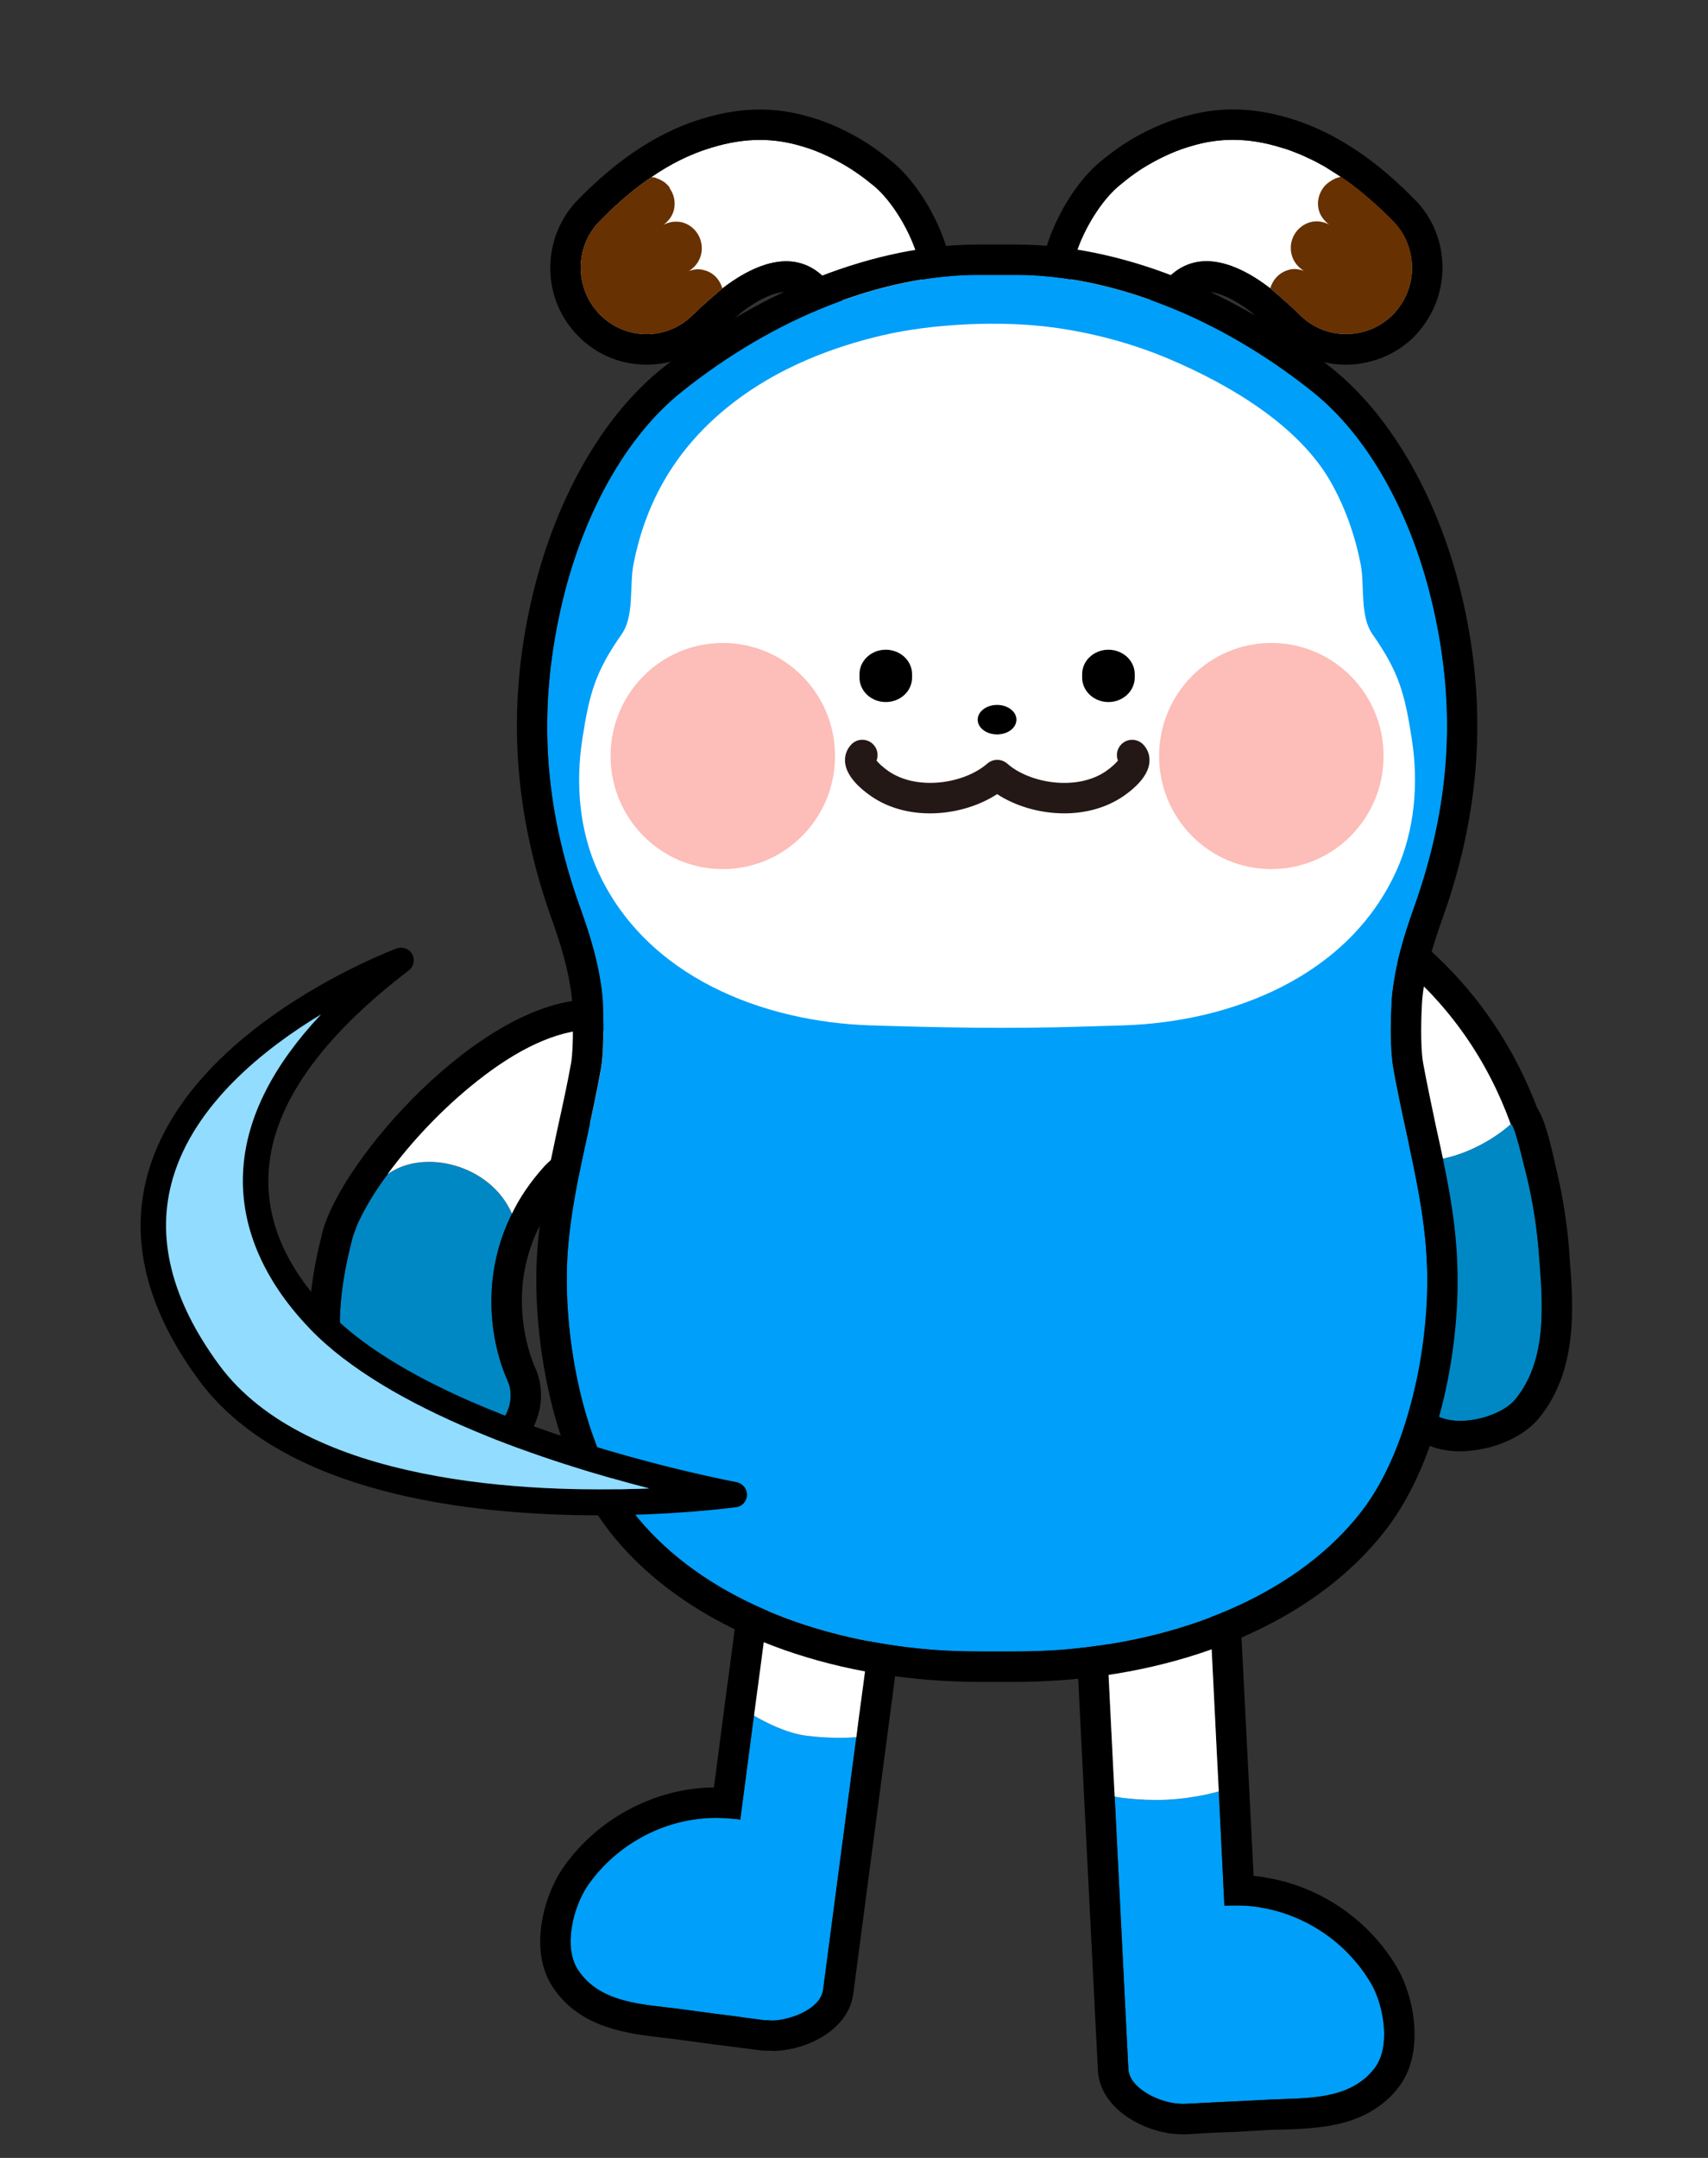 <?xml version="1.0" encoding="utf-8"?>
<!-- Generator: Adobe Illustrator 24.1.1, SVG Export Plug-In . SVG Version: 6.00 Build 0)  -->
<svg version="1.1" id="Layer_1" xmlns="http://www.w3.org/2000/svg" xmlns:xlink="http://www.w3.org/1999/xlink" x="0px" y="0px"
	 viewBox="0 0 190 240" style="enable-background:new 0 0 190 240;" xml:space="preserve">
<rect x="0" y="0" width="190" height="240" fill="#333333" stroke="none"/>
<g>
	<path style="fill:#FFFFFF;" d="M100.49,36.85c-0.56,0.42-1.16,0.62-1.72,0.62c-2.88,0-5.48-5.03-7.14-6.66
		c-1.27-1.24-2.71-1.75-4.18-1.75c-2.4,0-4.94,1.36-7.09,3.02c0,0.03-2.29,1.92-3.11,2.8c0,0,0,0-0.03,0
		c-1.44,1.52-3.36,2.29-5.28,2.29c-1.84,0-3.64-0.68-5.05-2.03c-1.84-1.75-2.57-4.24-2.2-6.58c0.23-1.38,0.85-2.74,1.89-3.84
		c0.25-0.25,0.9-0.93,1.86-1.81c3.08-2.85,6.64-5.25,10.64-6.47c1.92-0.59,3.7-0.88,5.45-0.88c1.55,0,3.05,0.23,4.57,0.68
		c1.5,0.42,2.99,1.07,4.55,1.95c1.27,0.71,2.46,1.58,3.59,2.51C100.83,23.7,105.43,33.1,100.49,36.85z"/>
	<path d="M99.39,18.11c-1.52-1.27-2.82-2.17-4.09-2.88c-1.81-1.02-3.53-1.75-5.25-2.23c-1.84-0.54-3.64-0.82-5.51-0.82
		c-2.09,0-4.18,0.34-6.41,1.02c-4.15,1.24-8.19,3.7-12,7.23c-0.96,0.88-1.67,1.61-2,1.95c-1.47,1.58-2.43,3.53-2.77,5.65
		c-0.59,3.53,0.59,7.09,3.16,9.54c2,1.95,4.63,2.99,7.43,2.99c2.91,0,5.73-1.21,7.74-3.33c0.45-0.45,1.61-1.47,2.23-2
		c0.17-0.14,0.37-0.31,0.54-0.48c1.92-1.47,3.7-2.29,5-2.29c0.71,0,1.24,0.23,1.81,0.79c0.28,0.28,0.82,0.99,1.27,1.61
		c1.89,2.54,4.49,6.01,8.24,6.01c1.33,0,2.65-0.45,3.78-1.33c2.2-1.69,3.42-4.18,3.47-7.23C106.14,27.03,102.66,20.85,99.39,18.11z
		 M100.49,36.85c-0.56,0.42-1.16,0.62-1.72,0.62c-2.88,0-5.48-5.03-7.14-6.66c-1.27-1.24-2.71-1.75-4.18-1.75
		c-2.4,0-4.94,1.36-7.09,3.02c0,0.03-2.29,1.92-3.11,2.8c0,0,0,0-0.03,0c-1.44,1.52-3.36,2.29-5.28,2.29
		c-1.84,0-3.64-0.68-5.05-2.03c-1.84-1.75-2.57-4.24-2.2-6.58c0.23-1.38,0.85-2.74,1.89-3.84c0.25-0.25,0.9-0.93,1.86-1.81
		c1.27-1.16,2.6-2.26,4.04-3.22c2.03-1.41,4.24-2.54,6.61-3.25c1.92-0.59,3.7-0.88,5.45-0.88c1.55,0,3.05,0.23,4.57,0.68
		c1.5,0.42,2.99,1.07,4.55,1.95c1.27,0.71,2.46,1.58,3.59,2.51C100.83,23.7,105.43,33.1,100.49,36.85z"/>
	<path style="fill:#673101;" d="M80.36,32.08c0,0.03-2.29,1.92-3.11,2.8c0,0,0,0-0.03,0c-1.44,1.52-3.36,2.29-5.28,2.29
		c-1.84,0-3.64-0.68-5.05-2.03c-1.84-1.75-2.57-4.24-2.2-6.58c0.23-1.38,0.85-2.74,1.89-3.84c0.25-0.25,0.9-0.93,1.86-1.81
		c1.27-1.16,2.6-2.26,4.04-3.22c0.06,0,0.08,0.03,0.14,0.03c0.08,0,0.17,0,0.25,0.03c0.06,0,0.08,0.06,0.14,0.06
		c0.31,0.11,0.59,0.25,0.82,0.4c0.03,0.03,0.08,0.06,0.11,0.08c0.37,0.28,0.54,0.56,0.54,0.56v0.06c0.48,0.68,0.71,1.55,0.48,2.46
		c-0.17,0.68-0.62,1.24-1.16,1.64c0.62-0.34,1.36-0.45,2.09-0.28c1.55,0.42,2.48,2.03,2.09,3.61c-0.2,0.79-0.71,1.41-1.36,1.81
		c0.54-0.2,1.1-0.28,1.67-0.11C79.34,30.28,80.07,31.09,80.36,32.08z"/>
</g>
<g>
	<path style="fill:#FFFFFF;" d="M154.81,35.13c-1.41,1.36-3.25,2.03-5.08,2.03c-1.92,0-3.84-0.76-5.28-2.29h-0.03
		c-0.82-0.88-3.08-2.74-3.08-2.8h-0.03c-2.17-1.67-4.69-3.02-7.09-3.02c-1.47,0-2.91,0.51-4.18,1.75c-0.08,0.08-0.2,0.2-0.31,0.34
		c-0.11,0.14-0.23,0.28-0.37,0.42c-1.64,2.06-3.95,5.9-6.47,5.9c-0.56,0-1.13-0.17-1.72-0.62c-4.94-3.76-0.31-13.16,3.28-16.15
		c1.1-0.93,2.29-1.81,3.56-2.51c1.55-0.88,3.05-1.52,4.57-1.95c1.5-0.45,3.02-0.68,4.57-0.68c1.72,0,3.5,0.28,5.42,0.88
		c0.51,0.14,0.99,0.31,1.47,0.51c0.51,0.2,0.99,0.4,1.44,0.62c0.48,0.23,0.96,0.45,1.41,0.71c0.4,0.2,0.79,0.45,1.19,0.71
		c0.37,0.23,0.73,0.45,1.1,0.71c0.56,0.37,1.1,0.76,1.64,1.19c0.06,0.03,0.08,0.06,0.11,0.08c0.28,0.23,0.56,0.45,0.85,0.71
		c0.48,0.4,0.96,0.82,1.44,1.24c0.96,0.88,1.61,1.55,1.86,1.81c1.04,1.1,1.67,2.46,1.89,3.84C157.38,30.9,156.62,33.38,154.81,35.13
		z"/>
	<path d="M160.32,27.99c-0.11-0.65-0.25-1.27-0.48-1.86c-0.48-1.41-1.27-2.68-2.29-3.76l-0.2-0.2c-0.34-0.34-0.96-0.99-1.84-1.78
		c-3.81-3.53-7.85-5.96-11.94-7.2c-2.23-0.68-4.32-1.02-6.41-1.02c-1.86,0-3.67,0.28-5.53,0.82c-1.69,0.48-3.44,1.21-5.28,2.23
		c-1.33,0.76-2.68,1.69-4.09,2.88c-3.25,2.74-6.72,8.95-6.61,14.23c0.06,3.05,1.27,5.53,3.47,7.23c1.16,0.85,2.46,1.3,3.78,1.3
		c3.76,0,6.35-3.47,8.24-6.01c0.45-0.62,0.99-1.33,1.27-1.64c0.56-0.54,1.1-0.76,1.81-0.76c1.27,0,3.02,0.79,4.94,2.23
		c0.23,0.23,0.45,0.42,0.68,0.62c0.14,0.11,0.28,0.25,0.45,0.4c0.59,0.51,1.33,1.16,1.64,1.5c0.11,0.11,0.23,0.23,0.34,0.31
		c1.5,1.47,3.36,2.46,5.39,2.85c0.65,0.14,1.36,0.2,2.06,0.2c1.16,0,2.32-0.2,3.42-0.56c1.47-0.48,2.85-1.3,4.01-2.4
		C159.72,35.08,160.91,31.49,160.32,27.99z M154.81,35.13c-1.41,1.36-3.25,2.03-5.08,2.03c-1.92,0-3.84-0.76-5.28-2.29h-0.03
		c-0.82-0.88-3.08-2.74-3.08-2.8h-0.03c-2.17-1.67-4.69-3.02-7.09-3.02c-1.47,0-2.91,0.51-4.18,1.75c-0.08,0.08-0.2,0.2-0.31,0.34
		c-0.11,0.14-0.23,0.28-0.37,0.42c-1.64,2.06-3.95,5.9-6.47,5.9c-0.56,0-1.13-0.17-1.72-0.62c-4.94-3.76-0.31-13.16,3.28-16.15
		c1.1-0.93,2.29-1.81,3.56-2.51c1.55-0.88,3.05-1.52,4.57-1.95c1.5-0.45,3.02-0.68,4.57-0.68c1.72,0,3.5,0.28,5.42,0.88
		c0.51,0.14,0.99,0.31,1.47,0.51c0.48,0.17,0.96,0.37,1.44,0.62c0.48,0.2,0.96,0.45,1.41,0.71c0.4,0.2,0.79,0.45,1.19,0.71
		c0.37,0.23,0.73,0.45,1.1,0.71c0.56,0.37,1.1,0.76,1.64,1.19c0.06,0.03,0.08,0.06,0.11,0.08c0.28,0.23,0.56,0.45,0.85,0.71
		c0.48,0.4,0.96,0.82,1.44,1.24c0.96,0.88,1.61,1.55,1.86,1.81c1.04,1.1,1.67,2.46,1.89,3.84C157.38,30.9,156.62,33.38,154.81,35.13
		z"/>
	<path style="fill:#673101;" d="M154.81,35.13c-1.41,1.36-3.25,2.03-5.08,2.03c-1.92,0-3.84-0.76-5.28-2.29h-0.03
		c-0.82-0.88-3.08-2.74-3.08-2.8h-0.03c0.28-0.99,1.02-1.78,2.06-2.06c0.56-0.17,1.13-0.08,1.67,0.11c-0.65-0.4-1.16-1.02-1.36-1.81
		c-0.4-1.58,0.54-3.19,2.12-3.61c0.71-0.17,1.44-0.06,2.06,0.28c-0.54-0.4-0.99-0.96-1.16-1.64c-0.25-0.99,0.06-1.95,0.65-2.65
		c0,0,0.77-0.86,1.84-1.02c1.44,0.96,2.77,2.06,4.04,3.22c0.96,0.88,1.61,1.55,1.86,1.81c1.04,1.1,1.67,2.46,1.89,3.84
		C157.38,30.9,156.62,33.38,154.81,35.13z"/>
</g>
<g>
	<g>
		<path style="fill:#FFFFFF;" d="M168.08,125.03c-2.32,2.09-6.8,4.49-10.81,4.01c-0.76-2.6-1.75-5.11-3.02-7.54
			c-1.33-2.54-12.88-16.88-5.2-18.01c2.06-0.28,4.26,1.81,5.7,2.96C161.25,111.61,165.51,118,168.08,125.03z"/>
	</g>
	<path style="fill:#0088C5;" d="M168.56,155.63c-0.79,0.96-2.23,1.67-3.67,2.06c-0.65,0.17-1.3,0.28-1.89,0.31
		c-0.2,0.03-0.37,0.03-0.54,0.03c-0.73,0-1.38-0.11-1.95-0.28c-0.37-0.11-0.68-0.28-0.96-0.48c-1.16-0.76-1.69-2-1.92-3.44
		c-0.2-1.33-0.11-2.8,0.06-4.15c0.06-0.45,0.11-0.9,0.17-1.36c0.11-0.88,0.25-1.75,0.37-2.63c0.51-3.64,0.85-7.12,0.11-10.98
		c0-0.03-0.03-0.11-0.03-0.2c-0.08-0.54-0.25-1.98-0.48-3.36c-0.17-0.71-0.37-1.41-0.56-2.12c3.98,0.48,8.47-1.89,10.79-4.01
		c0,0,0,0,0.03,0l0.08,0.06c0.06,0.06,0.08,0.11,0.11,0.2l0.14,0.31c0.11,0.34,0.25,0.82,0.42,1.36c0.08,0.34,0.2,0.73,0.31,1.13
		c0.14,0.56,0.28,1.16,0.42,1.69c0.08,0.34,0.17,0.68,0.23,0.93c0.11,0.42,0.17,0.71,0.2,0.82c0.59,2.63,0.99,5.28,1.19,7.96
		C171.58,144.62,172.26,151.14,168.56,155.63z"/>
	<path d="M174.6,139.79l-0.03-0.59c-0.23-2.88-0.65-5.73-1.27-8.41c-0.82-3.64-1.38-6.13-2.32-7.6c-2.94-7.74-7.71-14.29-14.12-19.4
		l-0.54-0.42c-1.61-1.33-3.98-3.3-6.89-3.3c-0.28,0-0.59,0.03-0.88,0.08c-3.19,0.45-4.49,2.37-4.97,3.5
		c-2,4.49,1.86,10.79,6.32,17.39c0.54,0.79,1.19,1.75,1.33,2.03c1.38,2.65,2.48,5.59,3.28,8.75c0.14,0.88,0.25,1.78,0.34,2.4
		c0.06,0.54,0.11,0.93,0.14,1.07c0.71,3.87,0.23,7.31-0.34,11.32c-0.11,0.85-0.25,1.72-0.37,2.6c-0.54,4.38,0.08,7.51,1.95,9.63
		c1.04,1.19,2.94,2.57,6.21,2.57c0.23,0,0.48,0,0.73-0.03c0.82-0.06,1.72-0.2,2.57-0.42c1.36-0.37,3.81-1.27,5.42-3.19
		C175.59,152.41,175.03,145.13,174.6,139.79z M168.56,155.63c-0.79,0.96-2.23,1.67-3.67,2.06c-0.65,0.17-1.3,0.28-1.89,0.31
		c-0.2,0.03-0.37,0.03-0.54,0.03c-0.73,0-1.38-0.11-1.95-0.28c-0.34-0.11-0.68-0.28-0.96-0.48c-1.16-0.76-1.69-2-1.92-3.44
		c-0.23-1.33-0.14-2.8,0.03-4.15c0.06-0.45,0.11-0.9,0.2-1.36c0.11-0.88,0.25-1.75,0.37-2.63c0.51-3.64,0.85-7.12,0.11-10.98
		c0-0.03-0.03-0.11-0.03-0.2c-0.08-0.54-0.25-1.98-0.48-3.36c-0.17-0.71-0.37-1.41-0.56-2.12c-0.76-2.6-1.75-5.11-3.02-7.54
		c-1.33-2.54-12.88-16.88-5.2-18.01c0.14,0,0.28-0.03,0.4-0.03c1.95,0,3.95,1.92,5.31,2.99c6.49,5.17,10.76,11.55,13.3,18.58
		c0,0,0,0,0.03,0l0.08,0.06c0.03,0,0.08,0.08,0.11,0.2l0.14,0.31c0.14,0.34,0.28,0.82,0.42,1.36c0.11,0.34,0.2,0.73,0.31,1.13
		c0.14,0.56,0.28,1.16,0.42,1.69c0.08,0.34,0.17,0.68,0.23,0.93c0.11,0.42,0.17,0.71,0.2,0.82c0.59,2.63,0.99,5.28,1.19,7.96
		C171.58,144.62,172.26,151.14,168.56,155.63z"/>
</g>
<g>
	<path style="fill:#0088C5;" d="M56.72,154.36c0.62,2.99-2.15,6.47-7.14,6.47c-0.68,0-1.36-0.06-2.09-0.2
		c-13.95-2.46-8.89-20.36-8.36-22.62c0.06-0.23,0.11-0.45,0.2-0.68c0.06-0.14,0.08-0.31,0.17-0.45c0.11-0.34,0.25-0.71,0.42-1.07
		c0.03-0.03,0.06-0.06,0.06-0.11c0.73-1.52,1.78-3.28,3.13-5.08c4.04-2.94,11.46-1.07,13.84,4.38c-3.61,7.2-2.29,14.54-0.51,18.52
		C56.55,153.77,56.66,154.05,56.72,154.36z"/>
	<path d="M73.8,115.65c-0.54-1.69-2.09-3.84-6.44-4.38c-0.51-0.06-1.04-0.11-1.58-0.11c-12.23,0-27.98,17.93-29.96,26.06l-0.06,0.28
		c-2.2,8.72-1.75,15.56,1.33,20.3c2.15,3.33,5.45,5.39,9.8,6.18c0.9,0.14,1.81,0.23,2.68,0.23c3.92,0,7.4-1.72,9.26-4.6
		c1.5-2.29,1.78-5.11,0.71-7.48c-0.51-1.1-4.6-11.1,3.47-20.08c0.2-0.2,0.88-0.82,1.44-1.33C70.22,125.48,75.3,120.4,73.8,115.65z
		 M68.38,121.95c-0.34,0.4-0.68,0.79-1.04,1.19c-0.34,0.42-0.73,0.85-1.13,1.24c-0.2,0.2-0.4,0.4-0.59,0.59
		c-0.2,0.2-0.4,0.4-0.59,0.59c-0.37,0.37-0.76,0.73-1.13,1.07c-1.02,0.93-1.92,1.75-2.57,2.34c-0.37,0.34-0.65,0.59-0.82,0.79
		c-1.52,1.69-2.71,3.44-3.56,5.22c-3.61,7.2-2.29,14.54-0.51,18.52c0.11,0.25,0.23,0.54,0.28,0.85c0.62,2.99-2.15,6.47-7.14,6.47
		c-0.68,0-1.36-0.06-2.09-0.2c-13.95-2.46-8.89-20.36-8.36-22.62c0.06-0.23,0.11-0.45,0.2-0.68c0.06-0.14,0.08-0.31,0.17-0.45
		c0.11-0.34,0.25-0.71,0.42-1.07c0.03-0.03,0.06-0.06,0.06-0.11c0.73-1.52,1.78-3.28,3.13-5.08c2.57-3.53,6.13-7.34,9.97-10.36
		c0.03-0.06,0.08-0.08,0.14-0.11c4.15-3.28,8.64-5.59,12.56-5.59c0.11,0,0.23,0,0.34,0.03c0.28,0,0.54,0.03,0.82,0.06
		c1.33,0.17,2.26,0.51,2.85,0.96c0.14,0.11,0.28,0.25,0.4,0.4c0.17,0.2,0.28,0.4,0.34,0.62C71.01,118.02,69.96,119.97,68.38,121.95z
		"/>
	<path style="fill:#FFFFFF;" d="M68.38,121.95c-0.34,0.4-0.68,0.79-1.04,1.19c-0.34,0.42-0.73,0.85-1.13,1.24
		c-0.2,0.2-0.4,0.4-0.59,0.59c-0.2,0.2-0.4,0.4-0.59,0.59c-0.37,0.37-0.76,0.73-1.13,1.07c-1.02,0.93-1.92,1.75-2.57,2.34
		c-0.37,0.34-0.65,0.59-0.82,0.79c-1.52,1.69-2.71,3.44-3.56,5.22c-2.37-5.45-9.8-7.31-13.84-4.38c2.57-3.53,6.13-7.34,9.97-10.36
		c0.03-0.06,0.08-0.08,0.14-0.11c4.15-3.28,8.64-5.59,12.56-5.59c0.11,0,0.23,0,0.34,0.03c0.28,0,0.54,0.03,0.82,0.06
		c1.33,0.17,2.26,0.51,2.85,0.96c0.14,0.11,0.28,0.25,0.4,0.4c0.14,0.2,0.25,0.4,0.34,0.62C71.01,118.02,69.96,119.97,68.38,121.95z
		"/>
</g>
<path style="fill:#FFFFFF;" d="M132.67,163.12c-0.37-0.34-0.79-0.62-1.27-0.82C131.88,162.49,132.34,162.78,132.67,163.12z"/>
<g>
	<path style="fill-rule:evenodd;clip-rule:evenodd;fill:#009FF9;" d="M152.86,230.09c-2.77,3.53-7.57,3.22-11.52,3.42l-4.04,0.2
		l-2.63,0.11l-0.08,0.03h-0.42l-2.46,0.14h-0.2l-0.79-0.06c-2.26-0.31-5.11-1.84-5.2-3.84l-1.52-30.27c0,0,2.51,0.48,5.82,0.34
		c3.3-0.17,5.76-0.93,5.76-0.93l0.62,12.73c0.4-0.03,0.79-0.03,1.21-0.03c0.79,0,1.64,0.03,2.57,0.17c0.06,0.03,0.28,0.06,0.28,0.06
		c5.14,0.85,9.71,4.04,12.31,8.53C153.96,223.14,154.75,227.72,152.86,230.09z"/>
	<path d="M155.52,219.02c-3.08-5.39-8.58-9.2-14.68-10.19l-0.23-0.06c-0.4-0.06-0.79-0.11-1.16-0.14l-0.48-9.57l-0.2-3.84
		l-1.5-29.59c-0.2-3.92-3.42-7-7.37-7h-0.37c-2.32,0.11-10.87,2.4-10.59,7.93l1.47,29.59l1.72,34.11c0.2,3.9,4.35,6.52,8.13,7.03
		c0.11,0,0.2,0.03,0.28,0.03l0.99,0.06h0.34l2.88-0.17l2.71-0.11l4.04-0.23c0.48,0,0.93-0.03,1.44-0.03
		c3.87-0.14,9.18-0.31,12.59-4.63C158.54,228.4,157.32,222.18,155.52,219.02z M152.86,230.09c-2.77,3.53-7.57,3.22-11.52,3.42
		l-4.04,0.2l-2.71,0.14l-2.88,0.14h-0.2l-0.79-0.06c-2.26-0.31-5.11-1.84-5.2-3.84l-1.52-30.27l-0.2-3.84l-1.47-29.59
		c-0.11-2.2,5.17-4.26,7.37-4.38h0.2c0.54,0,1.04,0.11,1.5,0.28c0.48,0.2,0.9,0.48,1.27,0.82c0.71,0.68,1.19,1.61,1.24,2.68
		l1.47,29.59l0.2,3.84l0.62,12.73c0.4-0.03,0.79-0.03,1.21-0.03c0.79,0,1.64,0.03,2.57,0.17c0.06,0.03,0.28,0.06,0.28,0.06
		c5.14,0.85,9.71,4.04,12.31,8.53C153.96,223.14,154.75,227.72,152.86,230.09z"/>
	<path style="fill:#FFFFFF;" d="M135.58,199.23c0,0-2.46,0.76-5.76,0.93c-3.3,0.14-5.82-0.34-5.82-0.34l-0.2-3.84l-1.47-29.59
		c-0.11-2.2,5.17-4.26,7.37-4.38h0.2c0.54,0,1.04,0.11,1.5,0.28c0.48,0.2,0.9,0.48,1.27,0.82c0.71,0.68,1.19,1.61,1.24,2.68
		l1.47,29.59L135.58,199.23z"/>
</g>
<g>
	<path style="fill-rule:evenodd;clip-rule:evenodd;fill:#009FF9;" d="M95.26,193.21l-3.7,28.09c-0.25,1.98-3.22,3.28-5.51,3.42
		l-0.76-0.03h-0.23l-2.34-0.31l-0.51-0.08l-2.68-0.34l-4.01-0.54c-3.92-0.51-8.75-0.59-11.21-4.32c-1.69-2.54-0.54-7,1.04-9.35
		c2.94-4.26,7.76-7.09,12.93-7.51c0,0,0.25-0.03,0.28-0.03c0.42-0.03,0.79-0.03,1.16-0.03c0.03,0,0.03,0,0.06,0
		c0.48,0,0.9,0.03,1.33,0.06c0.4,0.03,0.76,0.06,1.1,0.11c0.06,0,0.08,0.03,0.14,0.03l1.52-11.58c1.3,0.76,3.61,1.95,5.82,2.23
		C92.35,193.38,94.53,193.27,95.26,193.21z"/>
	<path d="M99.07,151.99c-1.86-1.13-4.12-2-5.76-2.23c-0.31-0.06-0.65-0.06-0.96-0.06c-3.7,0-6.83,2.77-7.31,6.41l-3.87,29.36
		l-0.51,3.81l-1.24,9.52c-0.34,0-0.68,0-1.04,0.03l-0.4,0.03c-6.13,0.51-11.92,3.87-15.42,8.98c-2.06,3.02-3.78,9.09-1.07,13.16
		c3.02,4.57,8.33,5.17,12.17,5.62c0.48,0.06,0.96,0.11,1.41,0.17l4.01,0.54l2.68,0.34l2.88,0.37c0.11,0.03,1.52,0.06,1.58,0.06
		c3.84-0.17,8.19-2.48,8.7-6.35l4.46-33.85l3.84-29.36C103.45,156.85,102.91,154.33,99.07,151.99z M96.02,187.45l-0.51,3.78
		l-0.25,1.98l-3.7,28.09c-0.25,1.98-3.22,3.28-5.51,3.42l-0.76-0.03h-0.23l-2.34-0.31l-0.51-0.08l-2.68-0.34l-4.01-0.54
		c-3.92-0.51-8.75-0.59-11.21-4.32c-1.69-2.54-0.54-7,1.04-9.35c2.94-4.26,7.76-7.09,12.93-7.51c0,0,0.25-0.03,0.28-0.03
		c0.42-0.03,0.79-0.03,1.16-0.03c0.03,0,0.03,0,0.06,0c0.48,0,0.9,0.03,1.33,0.06c0.4,0.03,0.76,0.06,1.1,0.11
		c0.06,0,0.08,0.03,0.14,0.03l1.52-11.58l0.14-1.07l0.51-3.81l3.87-29.36c0.11-0.99,0.62-1.86,1.33-2.48
		c0.17-0.17,0.37-0.31,0.56-0.42c0.62-0.37,1.33-0.56,2.06-0.56c0.17,0,0.34,0,0.51,0.03c2.2,0.28,7.28,2.77,7,4.94L96.02,187.45z"
		/>
	<path style="fill:#FFFFFF;" d="M99.86,158.06l-3.84,29.39l-0.51,3.78l-0.25,1.98c-0.73,0.06-2.91,0.17-5.56-0.17
		c-2.2-0.28-4.52-1.47-5.82-2.23l0.14-1.07l0.51-3.81l3.87-29.36c0.11-0.99,0.62-1.86,1.33-2.48c0.17-0.17,0.37-0.31,0.56-0.42
		c0.62-0.37,1.33-0.56,2.06-0.56c0.17,0,0.34,0,0.51,0.03C95.06,153.4,100.15,155.89,99.86,158.06z"/>
</g>
<g>
	<path style="fill-rule:evenodd;clip-rule:evenodd;fill:#009FF9;" d="M158.71,140.05c0.45,8.41-1.64,20.81-7.26,28.07
		c-6.64,8.58-18.75,14.17-33.2,15.36c-1.72,0.14-3.59,0.2-5.42,0.2h-3.81c-1.84,0-3.7-0.06-5.45-0.2
		c-14.46-1.19-26.54-6.78-33.18-15.36c-5.65-7.26-7.71-19.62-7.28-28.07c0.25-4.74,1.3-9.52,2.32-14.15
		c0.51-2.34,1.02-4.72,1.44-7.09c0.45-2.63,0.17-7.54,0.17-7.79c-0.34-3.7-1.44-7.14-2.48-10.02c-4.07-11.35-4.74-21.97-2.15-33.4
		c2.34-10.33,7.23-19.09,13.44-24.03c10.33-8.27,22.33-12.99,32.95-12.99h4.15c0.06,0,0.08,0,0.08,0c10.62,0,22.64,4.72,32.98,12.99
		c6.21,4.94,11.1,13.69,13.44,24.03c2.6,11.44,1.89,22.05-2.17,33.4c-1.02,2.88-2.12,6.32-2.46,10.05c0,0.14-0.11,1.75-0.11,3.61
		c0,1.44,0.08,2.99,0.28,4.15c0.42,2.37,0.93,4.74,1.44,7.09C157.44,130.53,158.48,135.3,158.71,140.05z"/>
	<path style="fill-rule:evenodd;clip-rule:evenodd;fill:#FFFFFF;" d="M117.01,36.4c4.56,0.6,9.03,1.82,13.1,3.55
		c6.64,2.82,14.39,7.36,17.97,13.73c1.58,2.82,2.66,5.9,3.28,9.06c0.47,2.39-0.12,5.75,1.32,7.8c2.91,4.17,3.58,6.51,4.38,11.71
		c0.75,4.89,0.33,10.11-1.74,14.64c-5.38,11.79-18.42,16.77-30.34,17.15c-1.65,0.05-3.33,0.1-5,0.15
		c-7.75,0.24-15.38,0.1-23.13-0.15c-11.93-0.38-24.96-5.35-30.34-17.15c-2.07-4.53-2.49-9.75-1.74-14.64
		c0.8-5.19,1.47-7.54,4.38-11.71c1.44-2.05,0.85-5.41,1.32-7.8c0.62-3.17,1.69-6.25,3.28-9.06c3.58-6.37,9.53-10.9,16.18-13.73
		c2.69-1.14,5.49-2.02,8.34-2.68C103.85,35.98,111.33,35.65,117.01,36.4z"/>
	<g>
		<path style="fill-rule:evenodd;clip-rule:evenodd;fill:#FDBDB8;" d="M92.89,84.08c0,6.95-5.59,12.58-12.49,12.58
			c-6.89,0-12.48-5.63-12.48-12.58c0-6.94,5.59-12.57,12.48-12.57C87.3,71.5,92.89,77.13,92.89,84.08"/>
		<path style="fill-rule:evenodd;clip-rule:evenodd;fill:#FDBDB8;" d="M153.91,84.08c0,6.95-5.59,12.58-12.49,12.58
			c-6.89,0-12.48-5.63-12.48-12.58c0-6.94,5.59-12.57,12.48-12.57C148.32,71.5,153.91,77.13,153.91,84.08"/>
	</g>
	<path d="M159.72,125.2c-0.48-2.32-0.99-4.66-1.41-6.97c-0.34-1.86-0.2-5.65-0.11-6.92c0.28-3.3,1.3-6.47,2.26-9.15
		c4.24-11.83,5-23.38,2.29-35.29c-2.51-11.07-7.85-20.53-14.63-25.95c-10.93-8.72-23.72-13.72-35.07-13.72h-4.26
		c-11.35,0-24.14,5-35.07,13.72c-6.8,5.42-12.11,14.88-14.63,25.95c-2.71,11.92-1.95,23.46,2.26,35.29
		c0.96,2.68,1.98,5.84,2.29,9.12c0.08,1.3,0.2,5.08-0.11,6.95c-0.42,2.32-0.93,4.66-1.44,6.97c-1.02,4.74-2.09,9.66-2.37,14.65
		c-0.48,9.35,1.81,22.36,7.99,30.35c7.2,9.32,20.19,15.39,35.6,16.63c1.81,0.14,3.78,0.23,5.7,0.23h3.81c1.92,0,3.9-0.08,5.7-0.23
		c15.42-1.24,28.38-7.31,35.6-16.63c6.18-7.99,8.47-21.01,7.96-30.35C161.84,134.85,160.77,129.94,159.72,125.2z M112.82,183.67
		h-3.81c-1.84,0-3.7-0.06-5.45-0.2c-14.46-1.19-26.54-6.78-33.18-15.36c-5.65-7.26-7.71-19.62-7.28-28.07
		c0.25-4.74,1.3-9.52,2.32-14.15c0.51-2.34,1.02-4.72,1.44-7.09c0.45-2.63,0.17-7.54,0.17-7.79c-0.34-3.7-1.44-7.14-2.48-10.02
		c-4.07-11.35-4.74-21.97-2.15-33.4c2.34-10.33,7.23-19.09,13.44-24.03c10.33-8.27,22.33-12.99,32.95-12.99h4.15
		c0.06,0,0.08,0,0.08,0c10.62,0,22.64,4.72,32.98,12.99c6.21,4.94,11.1,13.69,13.44,24.03c2.6,11.44,1.89,22.05-2.17,33.4
		c-1.02,2.88-2.12,6.32-2.46,10.05c0,0.14-0.11,1.75-0.11,3.61c0,1.44,0.08,2.99,0.28,4.15c0.42,2.37,0.93,4.74,1.44,7.09
		c1.02,4.63,2.06,9.4,2.29,14.15c0.45,8.41-1.64,20.81-7.26,28.07c-6.64,8.58-18.75,14.17-33.2,15.36
		C116.52,183.61,114.66,183.67,112.82,183.67z"/>
</g>
<g>
	<path d="M81.94,164.84c-0.17-0.03-8.44-1.58-18.24-4.74c-9.77-3.13-21.04-7.88-27.19-14.26c-4.8-5-7.03-10.31-6.61-15.76
		c0.54-7.26,5.79-14.68,15.56-22.14c0.56-0.42,0.73-1.19,0.4-1.81c-0.34-0.62-1.07-0.88-1.75-0.65c-0.9,0.37-22.79,8.67-27.56,24.68
		c-2.23,7.45-0.34,15.3,5.56,23.32c9.32,12.65,30.07,15.05,44.5,15.05c8.36,0,14.6-0.82,15.28-0.9c0.68-0.08,1.19-0.68,1.21-1.36
		C83.12,165.57,82.61,164.98,81.94,164.84z M24.39,151.82c-5.36-7.28-7.09-14.29-5.14-20.84c2.43-8.19,10.11-14.32,16.46-18.16
		c-5.31,5.65-8.22,11.35-8.64,17.03c-0.48,6.21,2.09,12.42,7.4,17.93c8.81,9.18,26.77,14.94,37.75,17.76
		C58.73,166.08,34.16,165.06,24.39,151.82z"/>
	<path style="fill:#91DCFF;" d="M72.22,165.54c-13.5,0.54-38.06-0.48-47.83-13.72c-5.36-7.28-7.09-14.29-5.14-20.84
		c2.43-8.19,10.11-14.32,16.46-18.16c-5.31,5.65-8.22,11.35-8.64,17.03c-0.48,6.21,2.09,12.42,7.4,17.93
		C43.28,156.96,61.24,162.72,72.22,165.54z"/>
</g>
<g>
	<g>
		<path style="fill-rule:evenodd;clip-rule:evenodd;" d="M113.07,80.04c0,0.91-0.96,1.64-2.15,1.64c-1.2,0-2.16-0.73-2.16-1.64
			c0-0.9,0.96-1.64,2.16-1.64C112.11,78.4,113.07,79.14,113.07,80.04"/>
		<g>
			<path style="fill-rule:evenodd;clip-rule:evenodd;" d="M123.3,78.08L123.3,78.08c-1.61,0-2.92-1.22-2.92-2.72v-0.38
				c0-1.5,1.31-2.72,2.92-2.72s2.93,1.22,2.93,2.72v0.38C126.22,76.87,124.91,78.08,123.3,78.08"/>
			<path style="fill-rule:evenodd;clip-rule:evenodd;" d="M98.53,78.08L98.53,78.08c-1.61,0-2.92-1.22-2.92-2.72v-0.38
				c0-1.5,1.31-2.72,2.92-2.72c1.61,0,2.93,1.22,2.93,2.72v0.38C101.46,76.87,100.15,78.08,98.53,78.08"/>
		</g>
	</g>
	<path style="fill:#231815;" d="M118.39,90.46c-2.73,0-5.44-0.81-7.47-2.14c-3.76,2.46-9.82,3.14-14.03,0.22
		c-1.23-0.85-2.73-2.2-2.88-3.74c-0.07-0.75,0.17-1.46,0.69-2c0.65-0.68,1.72-0.7,2.4-0.05c0.51,0.49,0.65,1.22,0.41,1.84
		c0.23,0.29,0.7,0.74,1.32,1.17c3.2,2.22,8.44,1.4,10.99-0.83c0.64-0.56,1.59-0.56,2.23,0c2.54,2.23,7.78,3.06,10.99,0.83
		c0.62-0.43,1.09-0.88,1.32-1.17c-0.24-0.62-0.1-1.35,0.41-1.84c0.68-0.65,1.75-0.62,2.4,0.05c0.52,0.54,0.77,1.26,0.69,2.01
		c-0.15,1.54-1.65,2.88-2.88,3.73C123.02,89.88,120.7,90.46,118.39,90.46z M124.69,85.14h0.03H124.69z"/>
</g>
</svg>
